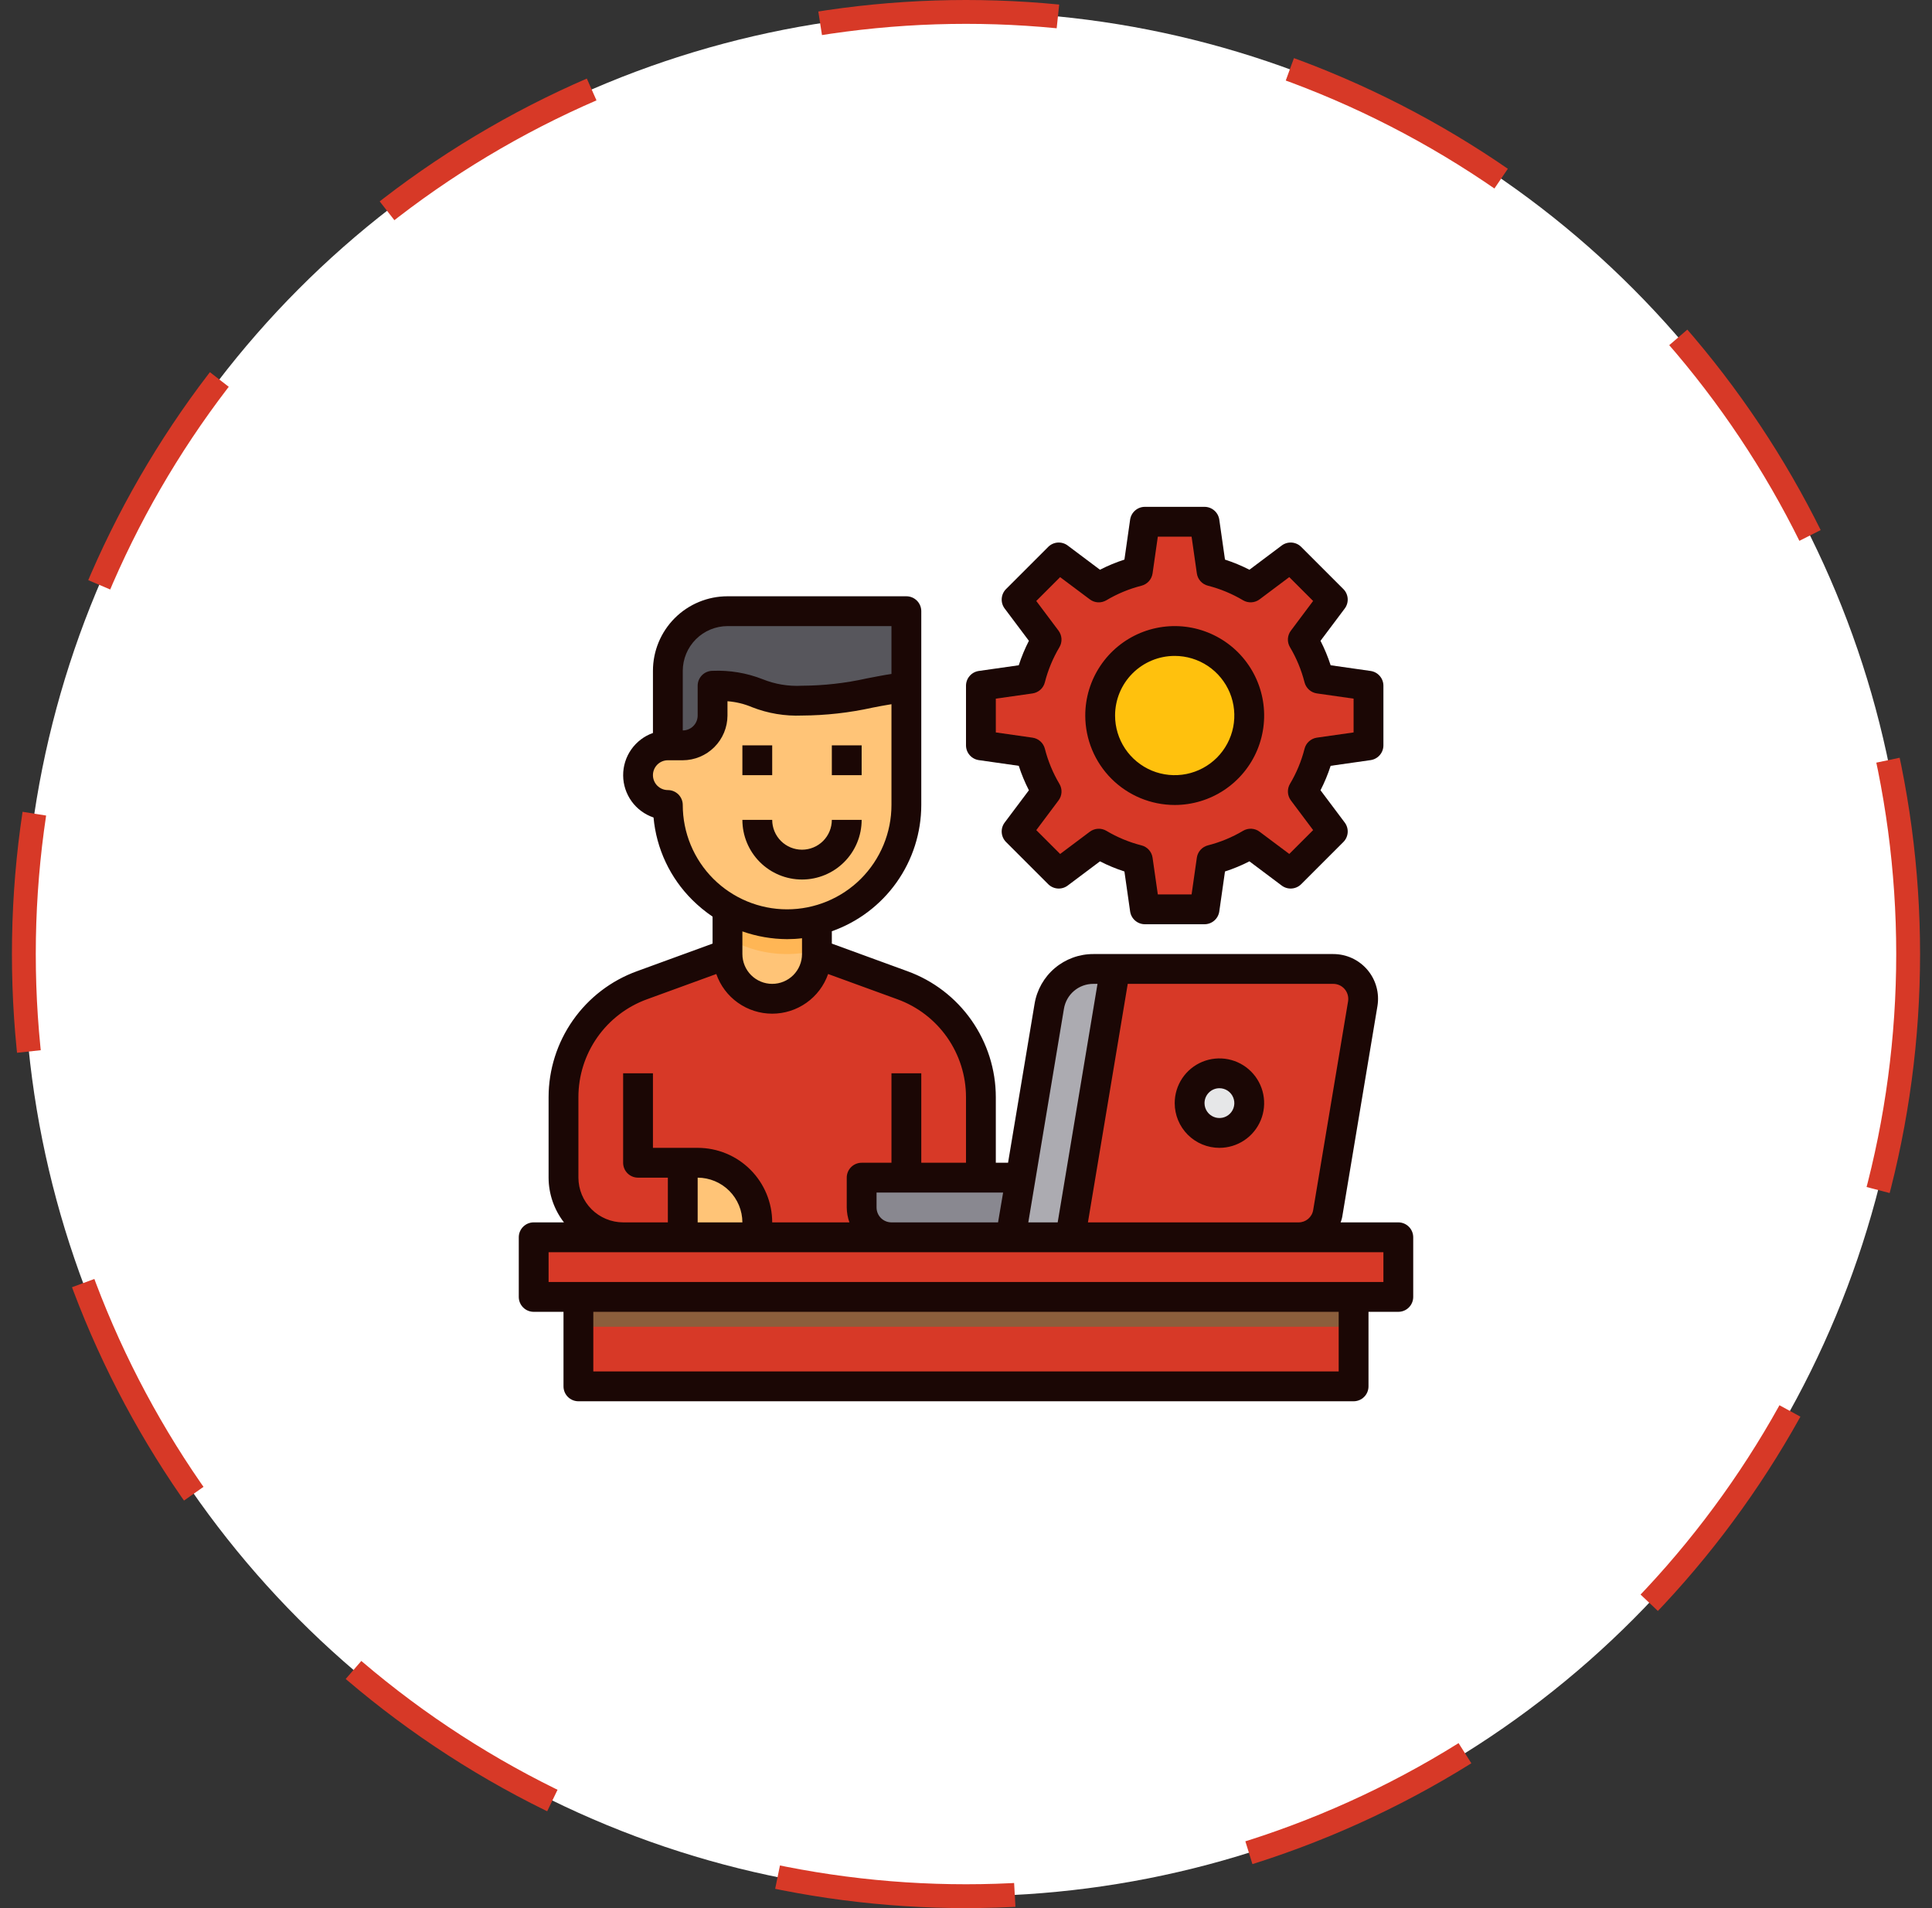 <svg width="81" height="80" viewBox="0 0 81 80" fill="none" xmlns="http://www.w3.org/2000/svg">
<rect x="0" y="0" width="81" height="80" fill="#333333" stroke="none"/>
<circle cx="40.5" cy="40" r="39.5" fill="white" stroke="#D73927" stroke-dasharray="10 10"/>
<path d="M41.125 46V51.875H26.125C25.462 51.875 24.826 51.612 24.357 51.143C23.888 50.674 23.625 50.038 23.625 49.375V46C23.624 44.974 23.94 43.972 24.529 43.132C25.119 42.292 25.953 41.654 26.919 41.306L30.5 40C30.5 40.497 30.698 40.974 31.049 41.326C31.401 41.678 31.878 41.875 32.375 41.875C32.872 41.875 33.349 41.678 33.701 41.326C34.053 40.974 34.25 40.497 34.25 40L37.831 41.306C38.797 41.654 39.631 42.292 40.221 43.132C40.81 43.972 41.126 44.974 41.125 46Z" fill="#D73927"/>
<path d="M58.625 51.875V54.375H56.75H24.25H22.375V51.875H26.125H28.625H31.75H37.375H41.125H42.375H43H43.625H44.875H54.444H58.625Z" fill="#D73927"/>
<path d="M55.3 31.544C55.154 32.12 54.924 32.671 54.619 33.181L55.881 34.862L54.112 36.631L52.431 35.369C51.921 35.674 51.37 35.904 50.794 36.05L50.5 38.125H48L47.706 36.05C47.13 35.904 46.579 35.674 46.069 35.369L44.388 36.631L42.619 34.862L43.881 33.181C43.576 32.671 43.346 32.12 43.2 31.544L41.125 31.25V28.75L43.2 28.456C43.346 27.88 43.576 27.329 43.881 26.819L42.619 25.137L44.388 23.369L46.069 24.631C46.579 24.326 47.13 24.096 47.706 23.95L48 21.875H50.5L50.794 23.95C51.37 24.096 51.921 24.326 52.431 24.631L54.112 23.369L55.881 25.137L54.619 26.819C54.924 27.329 55.154 27.88 55.3 28.456L57.375 28.75V31.25L55.3 31.544Z" fill="#D73927"/>
<path d="M57.131 42.081L55.675 50.831C55.626 51.122 55.475 51.387 55.25 51.578C55.024 51.769 54.739 51.874 54.444 51.875H44.875L46.75 40.625H55.9C56.081 40.625 56.261 40.665 56.425 40.742C56.59 40.818 56.736 40.929 56.853 41.068C56.97 41.206 57.056 41.369 57.104 41.544C57.152 41.719 57.161 41.902 57.131 42.081Z" fill="#D73927"/>
<path d="M24.25 54.375H56.75V58.125H24.25V54.375Z" fill="#D73927"/>
<path d="M51.125 47.5C51.815 47.5 52.375 46.94 52.375 46.25C52.375 45.56 51.815 45 51.125 45C50.435 45 49.875 45.56 49.875 46.25C49.875 46.94 50.435 47.5 51.125 47.5Z" fill="#E6E7E8"/>
<path d="M49.25 33.125C50.976 33.125 52.375 31.726 52.375 30C52.375 28.274 50.976 26.875 49.25 26.875C47.524 26.875 46.125 28.274 46.125 30C46.125 31.726 47.524 33.125 49.25 33.125Z" fill="#FFC10D"/>
<path d="M46.75 40.625L44.875 51.875H42.375L42.794 49.375L43.987 42.194C44.06 41.755 44.286 41.357 44.625 41.07C44.964 40.783 45.393 40.625 45.837 40.625H46.75Z" fill="#ACABB1"/>
<path d="M41.125 49.375H36.125V50.625C36.126 50.956 36.258 51.274 36.492 51.508C36.726 51.742 37.044 51.874 37.375 51.875H42.375L42.794 49.375H41.125Z" fill="#898890"/>
<path d="M38 25.625V28.794C36.35 29.006 35.481 29.375 33.625 29.375C31.544 29.375 31.956 28.75 29.875 28.75V30C29.874 30.331 29.742 30.649 29.508 30.883C29.274 31.117 28.956 31.249 28.625 31.25H28V28.125C28 27.462 28.263 26.826 28.732 26.357C29.201 25.888 29.837 25.625 30.5 25.625H38Z" fill="#57565C"/>
<path d="M34.25 38.594V40C34.25 40.497 34.053 40.974 33.701 41.326C33.349 41.677 32.872 41.875 32.375 41.875C31.878 41.875 31.401 41.677 31.049 41.326C30.698 40.974 30.5 40.497 30.5 40V38.075C31.258 38.52 32.121 38.753 33 38.75C33.422 38.749 33.841 38.697 34.25 38.594Z" fill="#FFC477"/>
<path d="M31.75 51.25V51.875H28.625V48.75H29.25C29.913 48.75 30.549 49.013 31.018 49.482C31.487 49.951 31.75 50.587 31.75 51.25Z" fill="#FFC477"/>
<path d="M34.25 38.594V39.844C33.841 39.947 33.422 39.999 33 40C32.121 40.003 31.258 39.77 30.5 39.325V38.075C31.258 38.52 32.121 38.753 33 38.75C33.422 38.749 33.841 38.697 34.25 38.594Z" fill="#FFB655"/>
<path d="M33.625 29.375C31.544 29.375 31.956 28.75 29.875 28.75V30C29.874 30.331 29.742 30.649 29.508 30.883C29.274 31.117 28.956 31.249 28.625 31.25H28C27.669 31.25 27.351 31.382 27.116 31.616C26.882 31.851 26.75 32.169 26.75 32.5C26.75 32.831 26.882 33.15 27.116 33.384C27.351 33.618 27.669 33.75 28 33.75C28 35.076 28.526 36.349 29.462 37.288C29.77 37.596 30.119 37.862 30.5 38.075C31.258 38.52 32.121 38.753 33 38.75C33.422 38.749 33.841 38.697 34.25 38.594C35.323 38.316 36.274 37.69 36.953 36.813C37.632 35.936 38 34.859 38 33.75V28.794C36.35 29.006 35.481 29.375 33.625 29.375Z" fill="#FFC477"/>
<path d="M24.25 54.375H56.75V55.625H24.25V54.375Z" fill="#8B5E3C"/>
<path d="M58.625 51.25H56.206C56.246 51.148 56.274 51.041 56.288 50.931L57.75 42.181C57.794 41.913 57.78 41.638 57.707 41.376C57.635 41.113 57.506 40.87 57.33 40.662C57.154 40.455 56.935 40.288 56.688 40.173C56.441 40.059 56.172 40 55.9 40H45.837C45.246 39.999 44.673 40.209 44.222 40.591C43.771 40.973 43.471 41.504 43.375 42.087L42.263 48.75H41.75V46C41.749 44.846 41.392 43.72 40.729 42.775C40.066 41.83 39.129 41.112 38.044 40.719L34.875 39.562V39.044C35.971 38.657 36.919 37.941 37.591 36.993C38.263 36.045 38.624 34.912 38.625 33.75V25.625C38.625 25.459 38.559 25.3 38.442 25.183C38.325 25.066 38.166 25 38 25H30.5C29.671 25 28.876 25.329 28.29 25.915C27.704 26.501 27.375 27.296 27.375 28.125V30.731C27.008 30.861 26.69 31.103 26.466 31.422C26.242 31.741 26.123 32.122 26.126 32.512C26.128 32.902 26.253 33.281 26.481 33.597C26.709 33.913 27.031 34.15 27.4 34.275C27.518 35.582 28.094 36.806 29.025 37.731C29.286 37.99 29.571 38.224 29.875 38.431V39.562L26.706 40.719C25.621 41.112 24.684 41.83 24.021 42.775C23.358 43.72 23.001 44.846 23 46V49.375C23.002 50.054 23.228 50.713 23.644 51.25H22.375C22.209 51.25 22.05 51.316 21.933 51.433C21.816 51.55 21.75 51.709 21.75 51.875V54.375C21.75 54.541 21.816 54.7 21.933 54.817C22.05 54.934 22.209 55 22.375 55H23.625V58.125C23.625 58.291 23.691 58.45 23.808 58.567C23.925 58.684 24.084 58.75 24.25 58.75H56.75C56.916 58.75 57.075 58.684 57.192 58.567C57.309 58.45 57.375 58.291 57.375 58.125V55H58.625C58.791 55 58.95 54.934 59.067 54.817C59.184 54.7 59.25 54.541 59.25 54.375V51.875C59.25 51.709 59.184 51.55 59.067 51.433C58.95 51.316 58.791 51.25 58.625 51.25V51.25ZM55.9 41.25C55.99 41.25 56.08 41.27 56.161 41.307C56.243 41.345 56.316 41.4 56.375 41.469C56.435 41.539 56.478 41.621 56.503 41.709C56.528 41.798 56.533 41.891 56.519 41.981L55.056 50.731C55.033 50.877 54.958 51.008 54.846 51.104C54.733 51.199 54.591 51.251 54.444 51.25H45.612L47.281 41.25H55.9ZM44.606 42.294C44.654 42.002 44.804 41.736 45.029 41.545C45.255 41.353 45.542 41.249 45.837 41.25H46.013L44.344 51.25H43.112L44.606 42.294ZM42.056 50L41.844 51.25H37.375C37.209 51.25 37.05 51.184 36.933 51.067C36.816 50.95 36.75 50.791 36.75 50.625V50H42.056ZM28.625 28.125C28.627 27.628 28.825 27.152 29.176 26.801C29.527 26.45 30.003 26.252 30.5 26.25H37.375V28.256C37.006 28.312 36.669 28.381 36.337 28.444C35.447 28.643 34.538 28.745 33.625 28.75C33.059 28.781 32.494 28.688 31.969 28.475C31.303 28.214 30.59 28.095 29.875 28.125C29.709 28.125 29.55 28.191 29.433 28.308C29.316 28.425 29.25 28.584 29.25 28.75V30C29.25 30.166 29.184 30.325 29.067 30.442C28.95 30.559 28.791 30.625 28.625 30.625V28.125ZM28.625 33.75C28.625 33.584 28.559 33.425 28.442 33.308C28.325 33.191 28.166 33.125 28 33.125C27.834 33.125 27.675 33.059 27.558 32.942C27.441 32.825 27.375 32.666 27.375 32.5C27.375 32.334 27.441 32.175 27.558 32.058C27.675 31.941 27.834 31.875 28 31.875H28.625C29.122 31.873 29.598 31.675 29.949 31.324C30.3 30.973 30.498 30.497 30.5 30V29.4C30.855 29.427 31.203 29.511 31.531 29.65C32.197 29.911 32.91 30.03 33.625 30C34.619 29.995 35.61 29.884 36.581 29.669C36.831 29.619 37.1 29.569 37.375 29.525V33.75C37.375 34.91 36.914 36.023 36.094 36.844C35.273 37.664 34.16 38.125 33 38.125C31.84 38.125 30.727 37.664 29.906 36.844C29.086 36.023 28.625 34.91 28.625 33.75V33.75ZM33.625 39.337V40C33.625 40.331 33.493 40.65 33.259 40.884C33.025 41.118 32.706 41.25 32.375 41.25C32.044 41.25 31.726 41.118 31.491 40.884C31.257 40.65 31.125 40.331 31.125 40V39.05C31.727 39.262 32.361 39.372 33 39.375C33.209 39.375 33.418 39.363 33.625 39.337V39.337ZM24.25 46C24.25 45.102 24.527 44.227 25.042 43.492C25.558 42.757 26.287 42.199 27.131 41.894L30.031 40.837C30.201 41.324 30.518 41.745 30.938 42.042C31.358 42.34 31.86 42.5 32.375 42.5C32.89 42.5 33.392 42.34 33.812 42.042C34.232 41.745 34.549 41.324 34.719 40.837L37.619 41.894C38.463 42.199 39.192 42.757 39.708 43.492C40.223 44.227 40.5 45.102 40.5 46V48.75H38.625V45H37.375V48.75H36.125C35.959 48.75 35.8 48.816 35.683 48.933C35.566 49.05 35.5 49.209 35.5 49.375V50.625C35.502 50.838 35.54 51.05 35.612 51.25H32.375C32.375 50.421 32.046 49.626 31.46 49.04C30.874 48.454 30.079 48.125 29.25 48.125H27.375V45H26.125V48.75C26.125 48.916 26.191 49.075 26.308 49.192C26.425 49.309 26.584 49.375 26.75 49.375H28V51.25H26.125C25.628 51.248 25.152 51.05 24.801 50.699C24.45 50.348 24.252 49.872 24.25 49.375V46ZM31.125 51.25H29.25V49.375C29.747 49.377 30.223 49.575 30.574 49.926C30.925 50.277 31.123 50.753 31.125 51.25V51.25ZM56.125 57.5H24.875V55H56.125V57.5ZM58 53.75H23V52.5H58V53.75Z" fill="#1B0705"/>
<path d="M51.125 48.125C51.496 48.125 51.858 48.015 52.167 47.809C52.475 47.603 52.715 47.31 52.857 46.968C52.999 46.625 53.036 46.248 52.964 45.884C52.892 45.52 52.713 45.186 52.451 44.924C52.189 44.662 51.855 44.483 51.491 44.411C51.127 44.339 50.75 44.376 50.407 44.518C50.065 44.66 49.772 44.9 49.566 45.208C49.36 45.517 49.25 45.879 49.25 46.25C49.25 46.747 49.447 47.224 49.799 47.576C50.151 47.928 50.628 48.125 51.125 48.125ZM51.125 45.625C51.249 45.625 51.37 45.662 51.472 45.73C51.575 45.799 51.655 45.897 51.702 46.011C51.75 46.125 51.762 46.251 51.738 46.372C51.714 46.493 51.654 46.605 51.567 46.692C51.48 46.779 51.368 46.839 51.247 46.863C51.126 46.887 51 46.875 50.886 46.827C50.772 46.78 50.674 46.7 50.605 46.597C50.537 46.495 50.5 46.374 50.5 46.25C50.5 46.084 50.566 45.925 50.683 45.808C50.8 45.691 50.959 45.625 51.125 45.625Z" fill="#1B0705"/>
<path d="M31.125 31.25H32.375V32.5H31.125V31.25Z" fill="#1B0705"/>
<path d="M34.875 31.25H36.125V32.5H34.875V31.25Z" fill="#1B0705"/>
<path d="M41.036 31.869L42.712 32.108C42.826 32.461 42.968 32.803 43.137 33.133L42.121 34.487C42.031 34.607 41.987 34.756 41.998 34.906C42.009 35.056 42.073 35.197 42.179 35.303L43.947 37.071C44.053 37.177 44.194 37.241 44.344 37.252C44.494 37.263 44.643 37.219 44.763 37.129L46.117 36.113C46.447 36.282 46.789 36.424 47.142 36.538L47.381 38.214C47.403 38.363 47.477 38.499 47.591 38.597C47.704 38.696 47.85 38.75 48 38.75H50.5C50.65 38.75 50.796 38.696 50.909 38.597C51.023 38.499 51.097 38.363 51.119 38.214L51.358 36.538C51.711 36.424 52.053 36.282 52.383 36.113L53.737 37.129C53.857 37.219 54.006 37.263 54.156 37.252C54.306 37.241 54.447 37.177 54.553 37.071L56.321 35.303C56.427 35.197 56.491 35.056 56.502 34.906C56.513 34.756 56.469 34.607 56.379 34.487L55.363 33.133C55.532 32.803 55.674 32.461 55.788 32.108L57.464 31.869C57.613 31.847 57.749 31.773 57.847 31.659C57.946 31.546 58 31.4 58 31.25V28.75C58 28.6 57.946 28.454 57.847 28.341C57.749 28.227 57.613 28.153 57.464 28.131L55.788 27.892C55.674 27.539 55.532 27.197 55.363 26.867L56.379 25.513C56.469 25.393 56.513 25.244 56.502 25.094C56.491 24.944 56.427 24.803 56.321 24.697L54.553 22.929C54.447 22.823 54.306 22.759 54.156 22.748C54.006 22.738 53.857 22.781 53.737 22.871L52.383 23.887C52.053 23.718 51.711 23.576 51.358 23.462L51.119 21.786C51.097 21.637 51.023 21.501 50.909 21.403C50.796 21.304 50.65 21.25 50.5 21.25H48C47.85 21.25 47.704 21.304 47.591 21.403C47.477 21.501 47.403 21.637 47.381 21.786L47.142 23.462C46.789 23.576 46.447 23.718 46.117 23.887L44.763 22.871C44.643 22.781 44.494 22.738 44.344 22.748C44.194 22.759 44.053 22.823 43.947 22.929L42.179 24.697C42.073 24.803 42.009 24.944 41.998 25.094C41.987 25.244 42.031 25.393 42.121 25.513L43.137 26.867C42.968 27.197 42.826 27.539 42.712 27.892L41.036 28.131C40.887 28.153 40.751 28.227 40.653 28.341C40.554 28.454 40.5 28.6 40.5 28.75V31.25C40.5 31.4 40.554 31.546 40.653 31.659C40.751 31.773 40.887 31.847 41.036 31.869V31.869ZM41.75 29.292L43.289 29.073C43.412 29.055 43.526 29.001 43.618 28.919C43.711 28.836 43.776 28.727 43.806 28.608C43.938 28.09 44.144 27.594 44.417 27.135C44.48 27.029 44.51 26.906 44.503 26.782C44.496 26.659 44.453 26.54 44.379 26.441L43.446 25.197L44.446 24.197L45.691 25.129C45.789 25.204 45.908 25.247 46.032 25.254C46.155 25.261 46.278 25.23 46.384 25.168C46.843 24.894 47.339 24.689 47.857 24.557C47.977 24.526 48.085 24.461 48.168 24.369C48.251 24.277 48.304 24.163 48.322 24.04L48.542 22.5H49.958L50.178 24.039C50.195 24.162 50.249 24.276 50.331 24.368C50.414 24.46 50.523 24.526 50.642 24.556C51.16 24.688 51.656 24.894 52.115 25.167C52.221 25.23 52.344 25.26 52.468 25.253C52.591 25.246 52.71 25.203 52.809 25.129L54.053 24.196L55.053 25.196L54.121 26.441C54.046 26.54 54.003 26.658 53.996 26.782C53.989 26.905 54.02 27.028 54.083 27.134C54.356 27.593 54.561 28.089 54.693 28.607C54.724 28.727 54.789 28.835 54.881 28.918C54.973 29.001 55.087 29.054 55.21 29.072L56.75 29.292V30.708L55.211 30.927C55.088 30.945 54.974 30.999 54.882 31.081C54.789 31.164 54.724 31.273 54.694 31.392C54.562 31.91 54.356 32.406 54.083 32.865C54.02 32.971 53.99 33.094 53.997 33.218C54.004 33.341 54.047 33.46 54.121 33.559L55.054 34.803L54.054 35.803L52.809 34.871C52.711 34.796 52.592 34.753 52.468 34.746C52.345 34.739 52.222 34.77 52.116 34.833C51.657 35.106 51.161 35.311 50.643 35.443C50.523 35.474 50.415 35.539 50.332 35.631C50.249 35.723 50.196 35.837 50.178 35.96L49.958 37.5H48.542L48.322 35.961C48.305 35.838 48.251 35.724 48.169 35.632C48.086 35.539 47.977 35.474 47.858 35.444C47.34 35.312 46.844 35.106 46.385 34.833C46.279 34.77 46.156 34.74 46.032 34.747C45.909 34.754 45.79 34.797 45.691 34.871L44.447 35.804L43.447 34.804L44.379 33.559C44.454 33.461 44.497 33.342 44.504 33.218C44.511 33.095 44.48 32.972 44.417 32.866C44.144 32.407 43.939 31.911 43.807 31.393C43.776 31.273 43.711 31.165 43.619 31.082C43.527 30.999 43.413 30.946 43.29 30.928L41.75 30.708V29.292Z" fill="#1B0705"/>
<path d="M49.25 33.75C49.992 33.75 50.717 33.53 51.333 33.118C51.95 32.706 52.431 32.12 52.715 31.435C52.998 30.75 53.073 29.996 52.928 29.268C52.783 28.541 52.426 27.873 51.902 27.348C51.377 26.824 50.709 26.467 49.982 26.322C49.254 26.177 48.5 26.252 47.815 26.535C47.13 26.819 46.544 27.3 46.132 27.917C45.72 28.533 45.5 29.258 45.5 30C45.501 30.994 45.896 31.948 46.599 32.651C47.303 33.354 48.256 33.749 49.25 33.75ZM49.25 27.5C49.745 27.5 50.228 27.647 50.639 27.921C51.05 28.196 51.37 28.587 51.56 29.043C51.749 29.5 51.798 30.003 51.702 30.488C51.605 30.973 51.367 31.418 51.018 31.768C50.668 32.117 50.223 32.355 49.738 32.452C49.253 32.548 48.75 32.499 48.293 32.31C47.837 32.12 47.446 31.8 47.171 31.389C46.897 30.978 46.75 30.494 46.75 30C46.75 29.337 47.013 28.701 47.482 28.232C47.951 27.763 48.587 27.5 49.25 27.5V27.5Z" fill="#1B0705"/>
<path d="M33.625 36.875C34.288 36.875 34.924 36.612 35.393 36.143C35.862 35.674 36.125 35.038 36.125 34.375H34.875C34.875 34.706 34.743 35.025 34.509 35.259C34.275 35.493 33.956 35.625 33.625 35.625C33.294 35.625 32.975 35.493 32.741 35.259C32.507 35.025 32.375 34.706 32.375 34.375H31.125C31.125 35.038 31.388 35.674 31.857 36.143C32.326 36.612 32.962 36.875 33.625 36.875Z" fill="#1B0705"/>
</svg>
